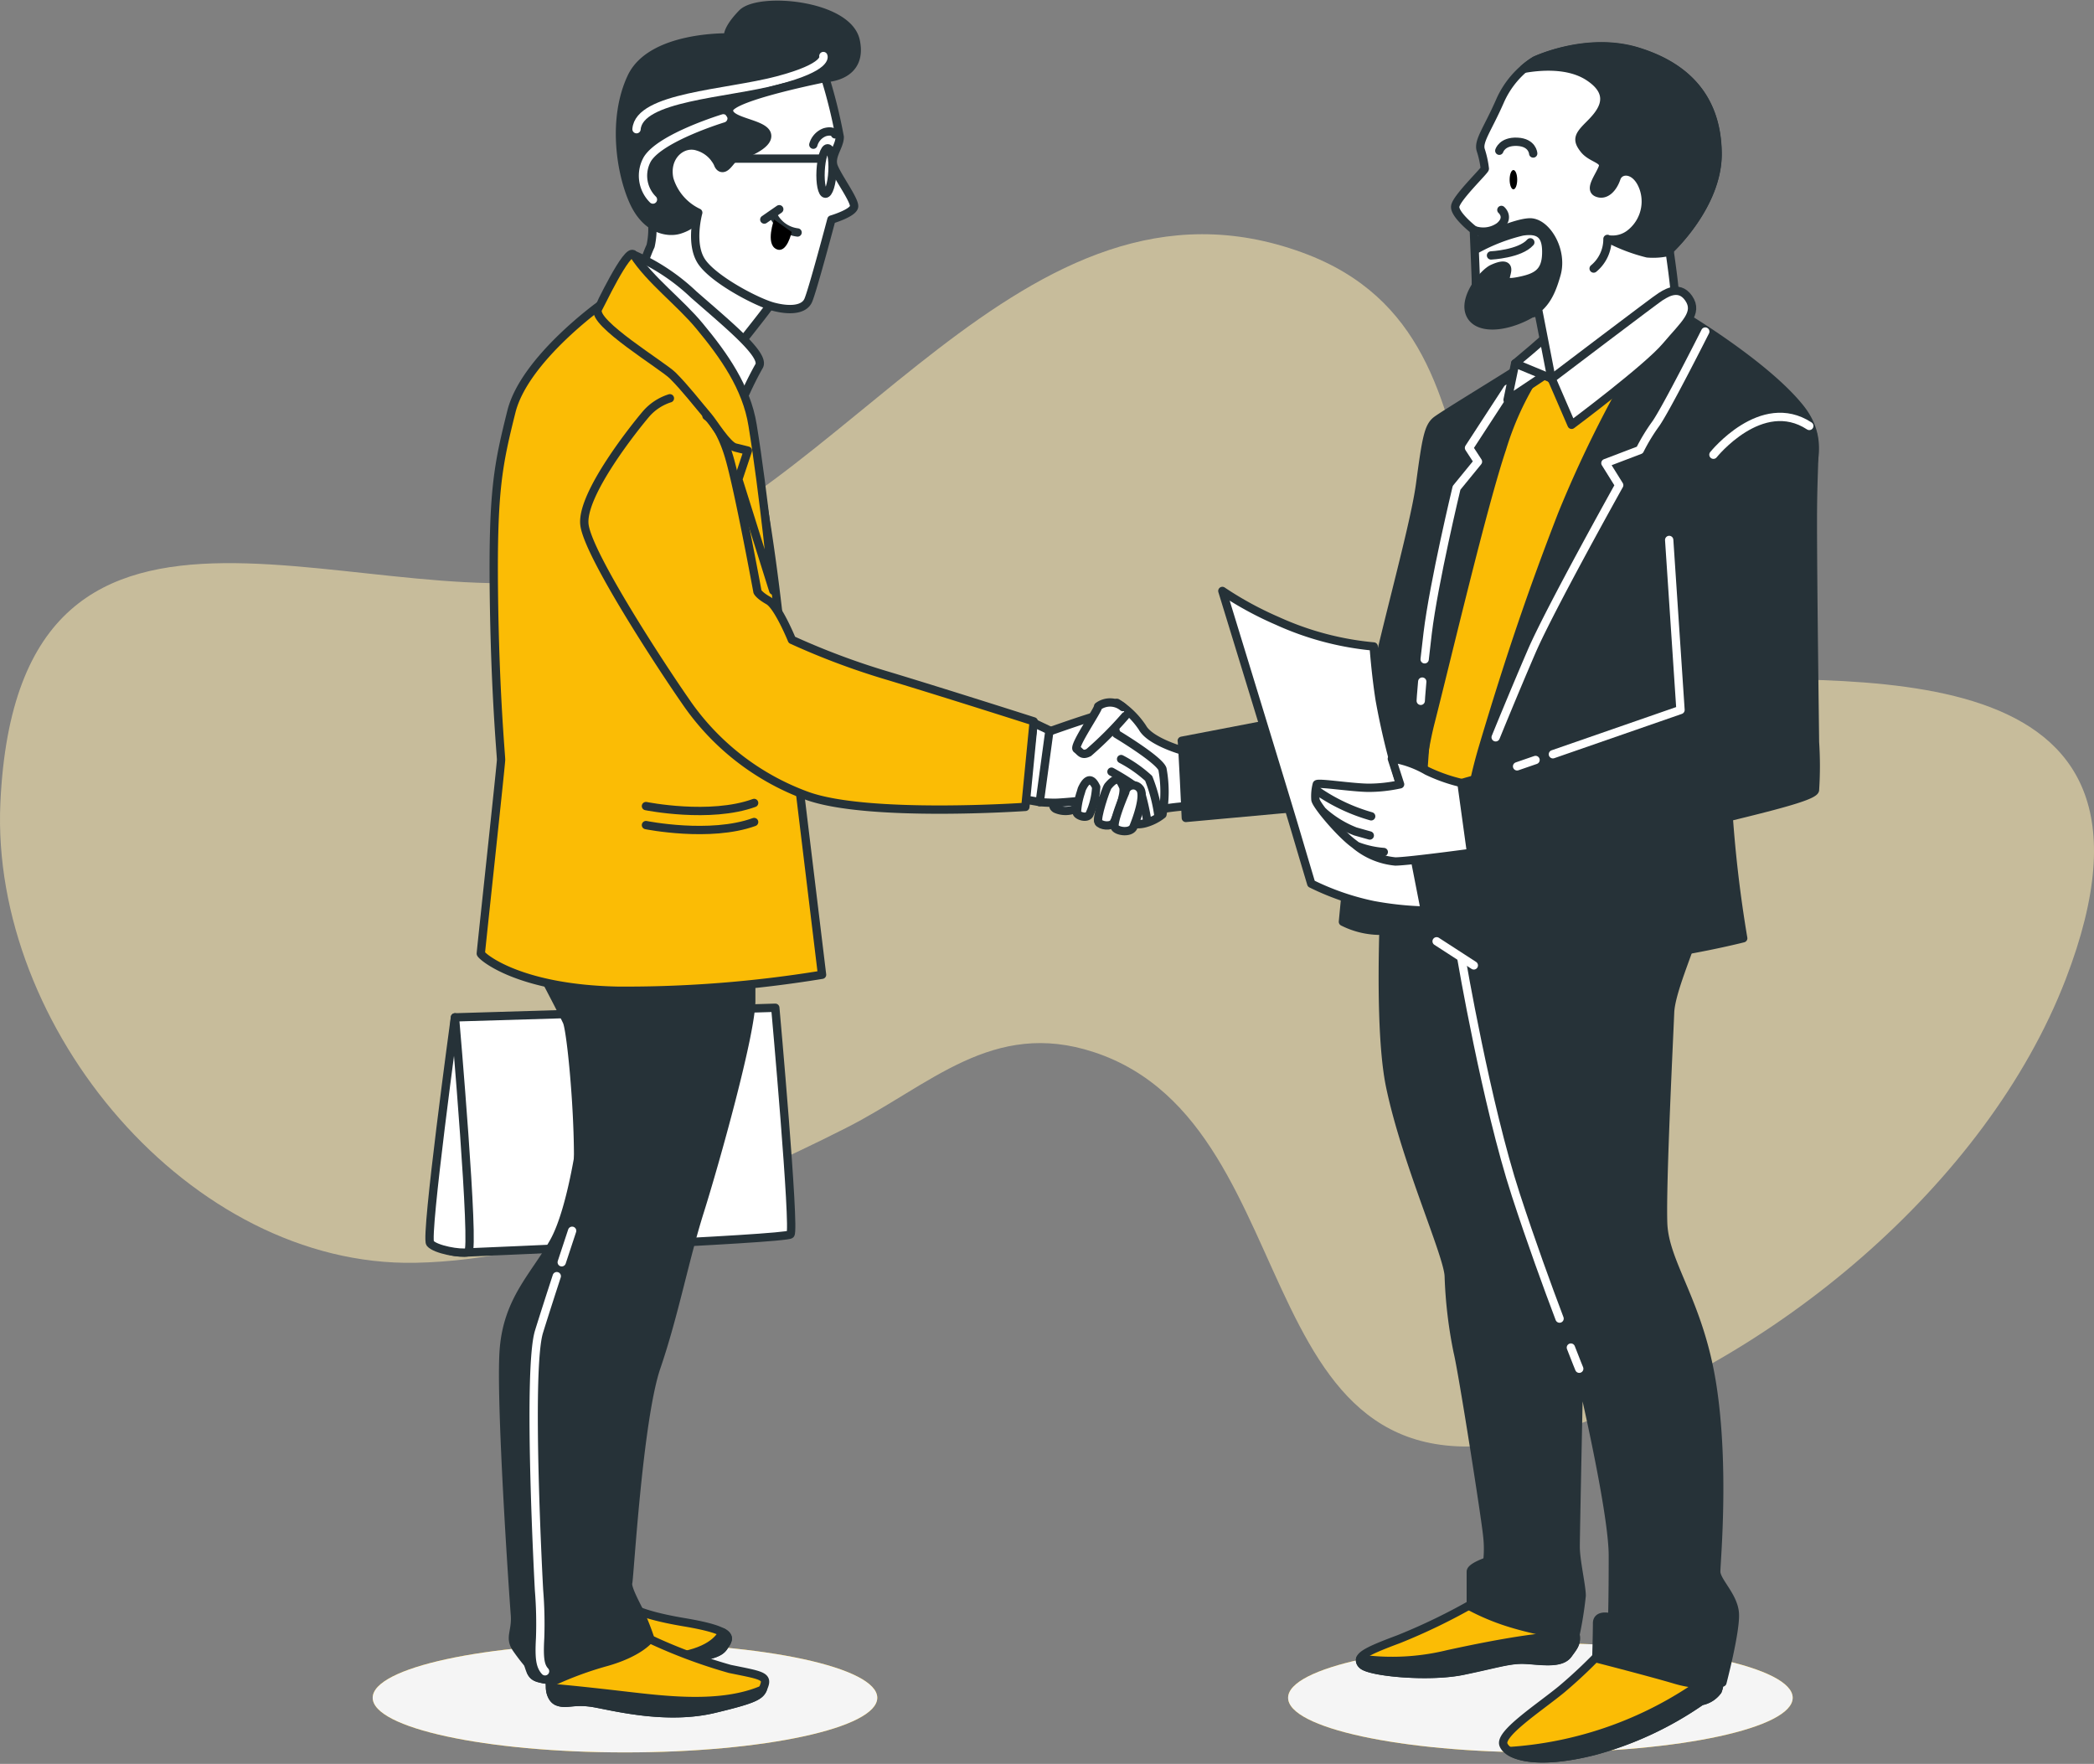 <svg xmlns="http://www.w3.org/2000/svg" width="188.716" height="158.964" viewBox="0 0 188.716 158.964">
  <rect x="0" y="0" width="188.716" height="158.964" fill="#808080" stroke="none"/>
  <g id="illustration_WelcometoPayrollEzy" transform="translate(0 0.432)">
    <path id="Path_2384" data-name="Path 2384" d="M54.209,30.434C76.021,24.5,92.162-7.572,117.384,1.657c22.04,8.07,6.837,37.426,32.989,38.34,15.859.561,47.529-3.332,35.792,27.148-7.129,18.506-26.584,34.655-45.506,40.62-29.306,9.247-21.684-27.335-42.065-34.05-9.162-3.017-14.76,2.994-22.377,6.846-11.2,5.664-26.06,11.9-38.805,12.136C17.132,93.066-.879,71.523.033,51.267,1.642,15.919,34.107,35.9,54.209,30.434Z" transform="translate(0 20.676)" fill="#ffebb1" opacity="0.56"/>
    <g id="Hello-bro" transform="translate(33.588 0)">
      <g id="freepik--Characters--inject-8" transform="translate(0)">
        <ellipse id="Ellipse_45" data-name="Ellipse 45" cx="22.737" cy="4.923" rx="22.737" ry="4.923" transform="translate(0 147.651)" fill="#fbbc05"/>
        <ellipse id="Ellipse_46" data-name="Ellipse 46" cx="22.737" cy="4.923" rx="22.737" ry="4.923" transform="translate(0 147.651)" fill="#f5f5f5"/>
        <ellipse id="Ellipse_47" data-name="Ellipse 47" cx="22.737" cy="4.923" rx="22.737" ry="4.923" transform="translate(82.499 147.651)" fill="#fbbc05"/>
        <ellipse id="Ellipse_48" data-name="Ellipse 48" cx="22.737" cy="4.923" rx="22.737" ry="4.923" transform="translate(82.499 147.651)" fill="#f5f5f5"/>
        <path id="Path_2315" data-name="Path 2315" d="M243.93,238.63a7.584,7.584,0,0,1,2.3,2.237c.682,1.24,3.542,2.047,3.542,2.047h1.056l.433,4.967a25.608,25.608,0,0,0-3.25.314,10.632,10.632,0,0,1-1.928.244s-3.353-4.219-3.911-5.026a3.655,3.655,0,0,1-.368-2.795C242.05,240.3,243.93,238.63,243.93,238.63Z" transform="translate(-176.856 -175.72)" fill="#fff" stroke="#263238" stroke-linecap="round" stroke-linejoin="round" stroke-width="0.75"/>
        <path id="Path_2316" data-name="Path 2316" d="M236.535,254.153s-1.863.623-1.056,1.121a2.194,2.194,0,0,0,2.486-.5C238.273,254.277,237.293,253.9,236.535,254.153Z" transform="translate(-173.929 -182.811)" fill="#fff" stroke="#263238" stroke-linecap="round" stroke-linejoin="round" stroke-width="0.75"/>
        <path id="Path_2317" data-name="Path 2317" d="M233.44,242.143s5.525-1.988,5.774-1.8a7.651,7.651,0,0,1,.682,1.863s3.845,2.3,4.16,3.168a11.315,11.315,0,0,1,0,4.095,4.32,4.32,0,0,1-1.625.807,2.454,2.454,0,0,1-1.181,0c-.184-.06-3.168-2.166-3.168-2.166s-3.038.309-3.721.309-1.37-.06-1.37-.06Z" transform="translate(-172.881 -176.501)" fill="#fff" stroke="#263238" stroke-linecap="round" stroke-linejoin="round" stroke-width="0.75"/>
        <path id="Path_2318" data-name="Path 2318" d="M246.54,248a11.727,11.727,0,0,1,2.486,1.739,14.168,14.168,0,0,1,.867,3.293" transform="translate(-179.092 -180.023)" fill="none" stroke="#263238" stroke-linecap="round" stroke-linejoin="round" stroke-width="0.75"/>
        <path id="Path_2319" data-name="Path 2319" d="M244.94,250.1s2.421,1.3,2.665,1.923a19.492,19.492,0,0,1,.542,2.421" transform="translate(-178.359 -180.987)" fill="none" stroke="#263238" stroke-linecap="round" stroke-linejoin="round" stroke-width="0.75"/>
        <path id="Path_2320" data-name="Path 2320" d="M243.5,239.776a32.783,32.783,0,0,1-3.293,3.293c-.623.314-.742-.065-1.083-.314s1.988-3.6,1.928-3.846a1.814,1.814,0,0,1,2.231.06" transform="translate(-175.676 -175.68)" fill="#fff" stroke="#263238" stroke-linecap="round" stroke-linejoin="round" stroke-width="0.75"/>
        <path id="Path_2321" data-name="Path 2321" d="M239.629,252.332l-.1.336a6.917,6.917,0,0,0-.341,1.836c.125.249.872.5,1.121.125a6.587,6.587,0,0,0,.617-2.481C240.8,251.9,240.317,250.821,239.629,252.332Z" transform="translate(-175.723 -181.649)" fill="#fff" stroke="#263238" stroke-linecap="round" stroke-linejoin="round" stroke-width="0.75"/>
        <path id="Path_2322" data-name="Path 2322" d="M243.6,252c-.195.244-1.083,2.919-.867,3.25s1.116.439,1.365.065,1.116-2.708.867-3.25S244.486,250.945,243.6,252Z" transform="translate(-177.331 -181.59)" fill="#fff" stroke="#263238" stroke-linecap="round" stroke-linejoin="round" stroke-width="0.75"/>
        <path id="Path_2323" data-name="Path 2323" d="M246.413,253l-.092.217c-.271.645-1.045,2.589-.84,2.952s1.424.542,1.674-.06,1.121-2.919.542-3.477a.731.731,0,0,0-1.284.368Z" transform="translate(-178.591 -182.03)" fill="#fff" stroke="#263238" stroke-linecap="round" stroke-linejoin="round" stroke-width="0.75"/>
        <path id="Path_2324" data-name="Path 2324" d="M167.51,155.631a6.977,6.977,0,0,1-.049,2.795c-.374.8-.932,2.464-.932,2.464l8.243,7.312s2.513-3.169,2.979-3.791,1.083-1.446,1.083-1.446-4.051-2.562-4.875-4.425-.417-4.235-2.166-4.609S168.025,154.515,167.51,155.631Z" transform="translate(-142.417 -136.693)" fill="#fff" stroke="#263238" stroke-linecap="round" stroke-linejoin="round" stroke-width="0.75"/>
        <path id="Path_2325" data-name="Path 2325" d="M181.655,128.774s3.445-.049,2.746-3.353-8.753-4.008-10.242-2.47-1.257,2.166-1.257,2.166-6.938-.184-8.709,3.586-.975,8.666.19,11.222,3.12,2.838,4.143,2.513,1.766-.932,1.766-1.863.655-3.163,1.446-2.605,1.625.742,3.028-.607,3.4-3.028,2.654-4.376-2-1.4-1.305-2,4.658-1.083,5.026-1.489a3.1,3.1,0,0,0,.515-.72Z" transform="translate(-140.871 -122.174)" fill="#263238" stroke="#263238" stroke-linecap="round" stroke-linejoin="round" stroke-width="0.75"/>
        <path id="Path_2326" data-name="Path 2326" d="M182.749,130.7s.487.98-4.149,2.2-12.457,1.462-12.69,4.393" transform="translate(-142.133 -126.082)" fill="none" stroke="#fff" stroke-linecap="round" stroke-linejoin="round" stroke-width="0.75"/>
        <path id="Path_2327" data-name="Path 2327" d="M174.193,141.07s-5.611,1.706-6.835,3.661a3.027,3.027,0,0,0,.493,3.656" transform="translate(-142.595 -130.836)" fill="none" stroke="#fff" stroke-linecap="round" stroke-linejoin="round" stroke-width="0.75"/>
        <path id="Path_2328" data-name="Path 2328" d="M185.362,134.36a46.333,46.333,0,0,1,1.305,5.308c0,.888-.932,1.766-.515,2.746s1.814,2.887,1.814,3.493-2.047,1.208-2.047,1.208-1.722,6.5-2.1,7.312-1.625.932-3.12.542-5.443-2.47-6.5-4.095-.282-4.382-.282-4.382a4.891,4.891,0,0,1-2.605-3.022c-.439-2.047,1.164-3.4,2.562-2.936a2.946,2.946,0,0,1,1.814,1.538s.141.509.542.374.791-.98,1.164-1.029,3.028-.975,2.708-2-3.634-1.083-3.4-2.237S185.362,134.36,185.362,134.36Z" transform="translate(-144.578 -127.76)" fill="#fff" stroke="#263238" stroke-linecap="round" stroke-linejoin="round" stroke-width="0.75"/>
        <line id="Line_1" data-name="Line 1" x1="1.349" y2="0.932" transform="translate(35.292 18.423)" fill="#fff" stroke="#263238" stroke-linecap="round" stroke-linejoin="round" stroke-width="0.75"/>
        <path id="Path_2329" data-name="Path 2329" d="M188.71,157.31a2.834,2.834,0,0,0,2.166,1.489" transform="translate(-152.584 -138.28)" fill="#fff" stroke="#263238" stroke-linecap="round" stroke-linejoin="round" stroke-width="0.75"/>
        <path id="Path_2330" data-name="Path 2330" d="M188.544,157.91s-.791,2.166.184,2.654,1.4-1.533,1.4-1.533Z" transform="translate(-152.369 -138.555)"/>
        <path id="Path_2331" data-name="Path 2331" d="M197.6,148.124c-.054,1.132-.341,2.036-.639,2.02s-.487-.942-.428-2.074.341-2.031.639-2.02S197.657,146.992,197.6,148.124Z" transform="translate(-156.164 -133.118)" fill="#fff" stroke="#263238" stroke-linecap="round" stroke-linejoin="round" stroke-width="0.75"/>
        <line id="Line_2" data-name="Line 2" x1="9.5" transform="translate(30.867 13.863)" fill="#fff" stroke="#263238" stroke-linecap="round" stroke-linejoin="round" stroke-width="0.75"/>
        <path id="Path_2332" data-name="Path 2332" d="M195.33,144.442a1.684,1.684,0,0,1,1.024-1.121c.8-.233.932.19.932.19" transform="translate(-155.618 -131.835)" fill="#fff" stroke="#263238" stroke-linecap="round" stroke-linejoin="round" stroke-width="0.75"/>
        <path id="Path_2333" data-name="Path 2333" d="M134.525,290.4l28.868-.867s1.8,19.986,1.365,20.424-29.052,1.625-29.052,1.625-2.215.157-2.529-.834S134.525,290.4,134.525,290.4Z" transform="translate(-127.11 -199.145)" fill="#fff" stroke="#263238" stroke-linecap="round" stroke-linejoin="round" stroke-width="0.75"/>
        <path id="Path_2334" data-name="Path 2334" d="M133.76,291.13s-2.708,19.8-2.237,20.365,2.708.97,3.418.807C135.591,312.183,133.76,291.13,133.76,291.13Z" transform="translate(-126.346 -199.879)" fill="#fff" stroke="#263238" stroke-linecap="round" stroke-linejoin="round" stroke-width="0.75"/>
        <path id="Path_2335" data-name="Path 2335" d="M149.644,390.2a3.7,3.7,0,0,0-1.982,3.91c.374,1.305.493,1.43,1.489,1.625s5.46-.5,10.291-1.305,5.53-.991,5.958-1.674,1.181-1.365-3.6-2.167-5.216-1.679-5.216-1.679S152.189,388.65,149.644,390.2Z" transform="translate(-133.725 -244.823)" fill="#fbbc05" stroke="#263238" stroke-linecap="round" stroke-linejoin="round" stroke-width="0.75"/>
        <path id="Path_2336" data-name="Path 2336" d="M165.618,393.69c-.325.666-1.343,1.863-4.544,2.248-3.385.406-9.511,1.018-12.744,1.294.222.46.493.542,1.17.693.991.184,5.46-.5,10.291-1.305s5.53-.991,5.958-1.674C166.025,394.535,166.4,394.123,165.618,393.69Z" transform="translate(-134.075 -247.02)" fill="#263238" stroke="#263238" stroke-linecap="round" stroke-linejoin="round" stroke-width="0.75"/>
        <path id="Path_2337" data-name="Path 2337" d="M160,394.4a47.415,47.415,0,0,0,7.7,2.919c2.735.558,3.412.623,3.1,1.489s-.374,1.121-4.533,2.112-8.693-.125-10.681-.5-2.605.19-3.472-.184-.623-2.237-.623-2.237Z" transform="translate(-135.51 -247.345)" fill="#fbbc05" stroke="#263238" stroke-linecap="round" stroke-linejoin="round" stroke-width="0.75"/>
        <path id="Path_2338" data-name="Path 2338" d="M166.3,404.831c3.493-.834,4.095-1.143,4.382-1.739-3.791,1.625-8.818.953-12.652.515-2.47-.287-4.826-.542-6.5-.677a1.392,1.392,0,0,0,.634,1.219c.867.374,1.489-.184,3.472.184S162.14,405.822,166.3,404.831Z" transform="translate(-135.541 -251.255)" fill="#263238" stroke="#263238" stroke-linecap="round" stroke-linejoin="round" stroke-width="0.75"/>
        <path id="Path_2339" data-name="Path 2339" d="M150.86,309.959s-.872,7.074-2.611,10.117-4.095,5.151-4.468,9.56.867,22.412.991,23.967-.542,2.047.125,3.039a17.281,17.281,0,0,0,1.365,1.739l2.053-1.8s1.489-4.782,1.116-13.909-.309-15.268,1.305-21.356,1.923-7.7,1.175-10.058S150.86,309.959,150.86,309.959Z" transform="translate(-131.957 -208.53)" fill="#263238" stroke="#263238" stroke-linecap="round" stroke-linejoin="round" stroke-width="0.75"/>
        <path id="Path_2340" data-name="Path 2340" d="M149.184,282.2s2.047,3.862,2.513,4.875,1.533,12.761.7,16.671-4.084,10.556-3.791,16.389.542,21.3.542,21.481a7.04,7.04,0,0,0,0,2.795,3,3,0,0,0,1.24,2.167,31.09,31.09,0,0,1,4.9-1.8c3.044-.872,3.911-2.112,3.911-2.112a22.4,22.4,0,0,0-.932-2.361c-.433-.867-1.175-2.231-1.051-2.67s.932-14.71,2.546-19.428,2.54-9.684,3.91-14.033,4.636-16,4.636-18.978v-3.661l-19.368-.374Z" transform="translate(-134.192 -195.438)" fill="#263238" stroke="#263238" stroke-linecap="round" stroke-linejoin="round" stroke-width="0.75"/>
        <path id="Path_2341" data-name="Path 2341" d="M150.88,334.44c-.542,1.663-1.143,3.526-1.6,5-1.083,3.521,0,23.29,0,23.29a37.213,37.213,0,0,1,.1,4.333c-.1,1.793,0,2.5.444,2.984" transform="translate(-134.291 -219.861)" fill="none" stroke="#fff" stroke-linecap="round" stroke-linejoin="round" stroke-width="0.75"/>
        <path id="Path_2342" data-name="Path 2342" d="M154.4,326.68s-.4,1.2-.937,2.838" transform="translate(-136.426 -216.192)" fill="none" stroke="#fff" stroke-linecap="round" stroke-linejoin="round" stroke-width="0.75"/>
        <path id="Path_2343" data-name="Path 2343" d="M163.852,163.76a18.6,18.6,0,0,1,5.416,3.586c3.25,2.844,6.564,5.541,5.866,6.5a31.738,31.738,0,0,0-2,4.333,21.643,21.643,0,0,0-4.793-4.875c-3.586-2.871-6.337-5.449-6.337-5.449S163.479,164.367,163.852,163.76Z" transform="translate(-140.341 -141.236)" fill="#fff" stroke="#263238" stroke-linecap="round" stroke-linejoin="round" stroke-width="0.75"/>
        <path id="Path_2344" data-name="Path 2344" d="M150.881,172.18s-6.938,4.934-8.124,9.684-1.679,7.079-1.582,16.157.65,14.808.65,15.225S140,230.523,140,230.707s3.25,3.168,12.338,3.353a109.474,109.474,0,0,0,18.415-1.441l-3.959-32.687s-1.538-13.925-3.12-16.53S150.881,172.18,150.881,172.18Z" transform="translate(-130.256 -145.205)" fill="#fbbc05" stroke="#263238" stroke-linecap="round" stroke-linejoin="round" stroke-width="0.75"/>
        <path id="Path_2345" data-name="Path 2345" d="M167.48,255.592s5.774,1.164,9.749-.282" transform="translate(-142.853 -183.378)" fill="none" stroke="#263238" stroke-linecap="round" stroke-linejoin="round" stroke-width="0.75"/>
        <path id="Path_2346" data-name="Path 2346" d="M167.48,258.766s5.774,1.164,9.749-.276" transform="translate(-142.853 -184.84)" fill="none" stroke="#263238" stroke-linecap="round" stroke-linejoin="round" stroke-width="0.75"/>
        <path id="Path_2347" data-name="Path 2347" d="M231.247,241.96l1.43.682L231.8,249.1l-1.424-.249Z" transform="translate(-171.685 -177.248)" fill="#fff" stroke="#263238" stroke-linecap="round" stroke-linejoin="round" stroke-width="0.75"/>
        <path id="Path_2348" data-name="Path 2348" d="M164.93,187.86a4.723,4.723,0,0,0-2.107,1.365c-.932,1.083-5.958,7.323-5.589,10.058s6.906,12.723,9.072,15.832a22.618,22.618,0,0,0,10.979,8.568c5.465,1.988,19.682,1,19.682,1l.753-7.707s-7.756-2.481-13.1-4.095a66.143,66.143,0,0,1-8.693-3.25s-1.24-3.044-2.112-3.537-.991-.807-.991-.807-1.674-9.126-2.546-12.111-2.047-3.721-2.047-3.721" transform="translate(-138.147 -152.397)" fill="#fbbc05" stroke="#263238" stroke-linecap="round" stroke-linejoin="round" stroke-width="0.75"/>
        <path id="Path_2349" data-name="Path 2349" d="M296.672,388.65A54.209,54.209,0,0,1,289.783,392c-3.168,1.181-3.916,1.625-3.293,2.3s6.023,1.181,9.061.542,4.225-1.051,5.59-.991,3.25.433,3.91-.5.932-1.116.433-2.67S296.672,388.65,296.672,388.65Z" transform="translate(-197.312 -244.709)" fill="#fbbc05" stroke="#263238" stroke-linecap="round" stroke-linejoin="round" stroke-width="0.75"/>
        <path id="Path_2350" data-name="Path 2350" d="M295.56,397.449c3.044-.617,4.225-1.051,5.59-.991s3.25.433,3.91-.5c.487-.666.753-.953.682-1.625-2.21-.184-6.472.515-11.553,1.625a21.063,21.063,0,0,1-7.859.4.5.5,0,0,0,.168.542C287.122,397.574,292.522,398.072,295.56,397.449Z" transform="translate(-197.322 -247.302)" fill="#263238" stroke="#263238" stroke-linecap="round" stroke-linejoin="round" stroke-width="0.75"/>
        <path id="Path_2351" data-name="Path 2351" d="M319.323,396.22a44.129,44.129,0,0,1-3.97,3.791c-2.053,1.674-5.59,3.975-5.216,4.967s2.914,1.923,8.254.542a31.11,31.11,0,0,0,9.56-4.468,2.394,2.394,0,0,0,1.49-.932,2.555,2.555,0,0,0-.06-1.923Z" transform="translate(-208.231 -248.179)" fill="#fbbc05" stroke="#263238" stroke-linecap="round" stroke-linejoin="round" stroke-width="0.75"/>
        <path id="Path_2352" data-name="Path 2352" d="M318.864,407.327a31.11,31.11,0,0,0,9.56-4.468,2.394,2.394,0,0,0,1.489-.932,2.34,2.34,0,0,0,0-1.787,33.865,33.865,0,0,1-18.773,7.214C312.147,408.048,314.628,408.41,318.864,407.327Z" transform="translate(-208.704 -249.976)" fill="#263238" stroke="#263238" stroke-linecap="round" stroke-linejoin="round" stroke-width="0.75"/>
        <path id="Path_2353" data-name="Path 2353" d="M300.871,261a14.1,14.1,0,0,1-5.649-.433c-2.361-.872-4.593-1.549-4.593-1.549s-1.305,16.947.125,23.777,5.216,15.165,5.275,17.072a40.624,40.624,0,0,0,.807,6.824c.433,1.739,2.546,15.165,2.67,16.639a10.1,10.1,0,0,1,0,2.237s-1.49.5-1.49.932v3.163a20.717,20.717,0,0,0,3.851,1.554c2.3.682,5.524,1.24,5.524,1.24a33.988,33.988,0,0,0,.617-3.791c0-.867-.542-3.163-.542-4.409s.314-16.14.314-16.14,3.038,12.728,3.038,16.947-.06,5.589-.06,5.589-1.365-.433-1.365.5-.065,3.163-.065,3.163,4.842,1.24,7.139,1.923a9.121,9.121,0,0,0,4.225.249s1.24-4.717,1.116-6.267-1.674-2.86-1.674-3.726.807-9.435-.374-16.888-4.284-10.865-4.409-14.526.542-16.823.623-18.957,2.232-6.581,2.546-8.568a66.8,66.8,0,0,0,.06-7.881S304.662,261.685,300.871,261Z" transform="translate(-199.052 -185.289)" fill="#263238" stroke="#263238" stroke-linecap="round" stroke-linejoin="round" stroke-width="0.75"/>
        <line id="Line_3" data-name="Line 3" x2="3.353" y2="2.172" transform="translate(95.883 84.399)" fill="none" stroke="#fff" stroke-linecap="round" stroke-linejoin="round" stroke-width="0.75"/>
        <path id="Path_2354" data-name="Path 2354" d="M321.38,346.16c.466,1.208.753,1.906.753,1.906" transform="translate(-213.397 -225.146)" fill="none" stroke="#fff" stroke-linecap="round" stroke-linejoin="round" stroke-width="0.75"/>
        <path id="Path_2355" data-name="Path 2355" d="M303.17,281.37s2.231,13.1,4.9,21.291c1.37,4.2,2.838,8.233,3.943,11.152" transform="translate(-205.05 -195.412)" fill="none" stroke="#fff" stroke-linecap="round" stroke-linejoin="round" stroke-width="0.75"/>
        <path id="Path_2356" data-name="Path 2356" d="M256.63,242.043c.06.184.368,6.954.368,6.954l17.819-1.625-.368-8.753Z" transform="translate(-183.717 -175.716)" fill="#263238" stroke="#263238" stroke-linecap="round" stroke-linejoin="round" stroke-width="0.75"/>
        <path id="Path_2357" data-name="Path 2357" d="M309.27,176.575S305.234,178,304.428,179s-5.59,17.814-7.16,22.781-2.047,19.991-2.047,19.991a17.05,17.05,0,0,0,2.67.747,13.687,13.687,0,0,0,2.708.184s5.216-17.57,7.761-23.588,6.824-14.651,8.444-18,3.038-3.975,2.854-5.59-.932-2.237-1.863-2.361S309.27,176.575,309.27,176.575Z" transform="translate(-201.406 -145.641)" fill="#fff" stroke="#263238" stroke-linecap="round" stroke-linejoin="round" stroke-width="0.75"/>
        <path id="Path_2358" data-name="Path 2358" d="M310.218,175.665s-4.035,1.424-4.842,2.421-5.584,17.814-7.122,22.781-2.064,19.991-2.064,19.991a17.038,17.038,0,0,0,2.67.747,14.169,14.169,0,0,0,2.708.184s5.216-17.57,7.761-23.593,6.83-14.624,8.444-18,3.038-3.97,2.854-5.584-.932-2.237-1.863-2.361S310.218,175.665,310.218,175.665Z" transform="translate(-201.851 -145.222)" fill="#fbbc05" stroke="#263238" stroke-linecap="round" stroke-linejoin="round" stroke-width="0.75"/>
        <path id="Path_2359" data-name="Path 2359" d="M318.956,178.6a105.615,105.615,0,0,0-6.64,13.476c-2.546,6.581-4.593,12.457-7.2,21.231a44.538,44.538,0,0,0-1.549,16.7s1.24,2.112,8.568,2.361,16.514-2.112,16.514-2.112a114.99,114.99,0,0,1-1.37-11.856c-.125-4.4,3.418-19.867,4.907-23.9s4.718-8.07,1.625-11.981-10.491-8.319-10.491-8.319S319.763,177.238,318.956,178.6Z" transform="translate(-205.135 -146.131)" fill="#263238" stroke="#263238" stroke-linecap="round" stroke-linejoin="round" stroke-width="0.75"/>
        <path id="Path_2360" data-name="Path 2360" d="M301.453,182a26.956,26.956,0,0,0-3.661,7.583c-1.739,5.162-4.967,18.875-6.456,24.709S289.1,233.1,289.1,233.1s-.807-.06-2.481-.06a7.5,7.5,0,0,1-3.168-.807s1.181-12.728,2.237-18.686,4.16-16.579,4.718-20.739.742-5.21,1.489-5.774,6.581-4.095,7.761-4.9S301.453,182,301.453,182Z" transform="translate(-196.011 -149.593)" fill="#263238" stroke="#263238" stroke-linecap="round" stroke-linejoin="round" stroke-width="0.75"/>
        <path id="Path_2361" data-name="Path 2361" d="M327.752,176.72s-3.537,7.014-4.468,8.319a16.876,16.876,0,0,0-1.43,2.356l-3.1,1.181,1.24,1.988s-6.267,11.222-7.881,14.96-3.25,7.761-3.25,7.761" transform="translate(-207.658 -147.271)" fill="none" stroke="#fff" stroke-linecap="round" stroke-linejoin="round" stroke-width="0.75"/>
        <path id="Path_2362" data-name="Path 2362" d="M296.535,235.07c-.114,1.24-.135,1.733-.135,1.733" transform="translate(-201.947 -174.075)" fill="none" stroke="#fff" stroke-linecap="round" stroke-linejoin="round" stroke-width="0.75"/>
        <path id="Path_2363" data-name="Path 2363" d="M304.524,186.23l-3.477,5.34.807,1.24-1.928,2.361s-2.047,8.5-2.605,13.1c-.108.894-.2,1.674-.271,2.351" transform="translate(-202.245 -151.637)" fill="none" stroke="#fff" stroke-linecap="round" stroke-linejoin="round" stroke-width="0.75"/>
        <path id="Path_2364" data-name="Path 2364" d="M311.532,181.99l-.682,3.288,3.537-2.356Z" transform="translate(-208.571 -149.674)" fill="#fff" stroke="#263238" stroke-linecap="round" stroke-linejoin="round" stroke-width="0.75"/>
        <path id="Path_2365" data-name="Path 2365" d="M315.089,177.18c-.065.184-2.979,2.605-2.979,2.605l3.288,1.365.682-2.67Z" transform="translate(-209.148 -147.463)" fill="#fff" stroke="#263238" stroke-linecap="round" stroke-linejoin="round" stroke-width="0.75"/>
        <path id="Path_2366" data-name="Path 2366" d="M309.332,130.382a8.184,8.184,0,0,0-3.168,3.661c-1.116,2.546-1.982,3.6-1.733,4.409a8.576,8.576,0,0,1,.368,1.679c0,.184-2.605,2.67-2.67,3.412s1.679,2.112,1.679,2.112.184,4.284.184,4.658a2.837,2.837,0,0,0,1.928,2.789,7.746,7.746,0,0,0,3.721-.06l1.181,6.082s8.26-5.091,9.126-5.525,1.923-.991,1.988-1.674-.5-4.474-.5-4.474,4.409-4.035,4.333-8.753-2.589-7.7-7.187-9.1S309.332,130.382,309.332,130.382Z" transform="translate(-204.572 -125.364)" fill="#fff" stroke="#263238" stroke-linecap="round" stroke-linejoin="round" stroke-width="0.75"/>
        <path id="Path_2367" data-name="Path 2367" d="M331.017,138.672c-.06-4.718-2.605-7.7-7.2-9.126s-9.251.807-9.251.807a6.554,6.554,0,0,0-1.018.753c1.517-.271,4.013-.46,5.8.677,2.708,1.739.991,3.477.06,4.409s-1.116,1.3-.433,2.166,1.988.867,1.674,1.674-1.24,1.928-.493,2.237,1.424-.374,1.739-1.305,1.858-.932,2.481,1a3.678,3.678,0,0,1-1.305,4.035,2.557,2.557,0,0,1-1.739.493,15.707,15.707,0,0,0,3.353,1.246,6.272,6.272,0,0,0,2.009-.157v-.157S331.082,143.39,331.017,138.672Z" transform="translate(-209.808 -125.334)" fill="#263238" stroke="#263238" stroke-linecap="round" stroke-linejoin="round" stroke-width="0.75"/>
        <path id="Path_2368" data-name="Path 2368" d="M311.872,150.537c0,.482-.152.872-.341.872s-.341-.39-.341-.872.152-.867.341-.867S311.872,150.06,311.872,150.537Z" transform="translate(-208.726 -134.778)"/>
        <path id="Path_2369" data-name="Path 2369" d="M309.47,145.774s.249-.872,1.625-.807,1.43,1.056,1.43,1.056" transform="translate(-207.938 -132.621)" fill="#fff" stroke="#263238" stroke-linecap="round" stroke-linejoin="round" stroke-width="0.75"/>
        <path id="Path_2370" data-name="Path 2370" d="M305.23,158.114a2.508,2.508,0,0,0,2.3-.309c.991-.807.184-1.495.184-1.495" transform="translate(-205.994 -137.822)" fill="#fff" stroke="#263238" stroke-linecap="round" stroke-linejoin="round" stroke-width="0.75"/>
        <path id="Path_2371" data-name="Path 2371" d="M305.077,160.053s3.288-1.625,4.777-1.674,3.044,2.5,2.432,4.669-1.3,3.25-3.412,4.1-4.1.682-4.468-.747,1.3-3.472,2.107-3.846,1.43-.433,1.305.249-.5,1.175,1.056.867,2.421-.742,2.481-2.421-.542-2.3-2.166-2.047a16.5,16.5,0,0,0-4.035,1.549Z" transform="translate(-205.593 -138.77)" fill="#263238" stroke="#263238" stroke-linecap="round" stroke-linejoin="round" stroke-width="0.75"/>
        <path id="Path_2372" data-name="Path 2372" d="M308.09,162.881s2.611-.125,3.542-1.181" transform="translate(-207.305 -140.292)" fill="#fff" stroke="#263238" stroke-linecap="round" stroke-linejoin="round" stroke-width="0.75"/>
        <path id="Path_2373" data-name="Path 2373" d="M326.416,161.13a3.428,3.428,0,0,1-1.246,2.67" transform="translate(-215.135 -140.031)" fill="#fff" stroke="#263238" stroke-linecap="round" stroke-linejoin="round" stroke-width="0.75"/>
        <path id="Path_2374" data-name="Path 2374" d="M318.18,177.807l1.8,4.16s6.824-5.091,8.5-7.079,2.979-2.979,2.047-4.333-2.3-.249-2.546-.125S318.18,177.807,318.18,177.807Z" transform="translate(-211.931 -144.114)" fill="#fff" stroke="#263238" stroke-linecap="round" stroke-linejoin="round" stroke-width="0.75"/>
        <path id="Path_2375" data-name="Path 2375" d="M279.427,237.467a65.326,65.326,0,0,1-1.858-7.664c-.374-2.378-.542-4.8-.542-4.8a26.823,26.823,0,0,1-8.671-2.3A31.015,31.015,0,0,1,263.39,220s5.525,18,6.646,21.789,1.365,4.593,1.365,4.593a23.235,23.235,0,0,0,5.584,1.928,29.686,29.686,0,0,0,4.658.493Z" transform="translate(-186.816 -167.174)" fill="#fff" stroke="#263238" stroke-linecap="round" stroke-linejoin="round" stroke-width="0.75"/>
        <path id="Path_2376" data-name="Path 2376" d="M292.7,250.284a15.112,15.112,0,0,1-3.791-1.24A9.207,9.207,0,0,0,286,247.96h-.249l.742,2.3a13.331,13.331,0,0,1-2.789.314c-1.489,0-4.6-.5-4.717-.314a4.242,4.242,0,0,0-.125,1.365c0,.439,2.232,3.109,3.537,4.04a6.61,6.61,0,0,0,3.661,1.549c1.181,0,7.512-.867,7.512-.867Z" transform="translate(-193.902 -180.009)" fill="#fff" stroke="#263238" stroke-linecap="round" stroke-linejoin="round" stroke-width="0.75"/>
        <path id="Path_2377" data-name="Path 2377" d="M321.915,199.53s.309,6.954.5,11.981.5,5.465.5,5.465-13.909,5.216-16.021,5.649-3.721.932-3.721.932l.932,6.765a38.931,38.931,0,0,0,13.54-1.24c6.77-1.988,17.2-3.975,17.386-4.9a32.936,32.936,0,0,0,0-4.333c0-.607-.19-13.968-.19-19.926s.433-7.328-.309-8.568-4.533-1.863-6.705-.623" transform="translate(-205.05 -153.41)" fill="#263238" stroke="#263238" stroke-linecap="round" stroke-linejoin="round" stroke-width="0.75"/>
        <path id="Path_2378" data-name="Path 2378" d="M318.39,230.784l11.5-3.992L328.87,211.47" transform="translate(-212.027 -163.241)" fill="none" stroke="#fff" stroke-linecap="round" stroke-linejoin="round" stroke-width="0.75"/>
        <line id="Line_4" data-name="Line 4" y1="0.574" x2="1.663" transform="translate(103.135 68.058)" fill="none" stroke="#fff" stroke-linecap="round" stroke-linejoin="round" stroke-width="0.75"/>
        <path id="Path_2379" data-name="Path 2379" d="M345.1,194.325s4.333-5.416,8.639-2.594" transform="translate(-224.27 -153.777)" fill="none" stroke="#fff" stroke-linecap="round" stroke-linejoin="round" stroke-width="0.75"/>
        <path id="Path_2380" data-name="Path 2380" d="M279.32,253.4a16.4,16.4,0,0,0,4.782,2.237" transform="translate(-194.118 -182.502)" fill="none" stroke="#263238" stroke-linecap="round" stroke-linejoin="round" stroke-width="0.75"/>
        <path id="Path_2381" data-name="Path 2381" d="M280.24,256.84a9.612,9.612,0,0,0,2.854,1.739l1.305.368" transform="translate(-194.54 -184.083)" fill="none" stroke="#263238" stroke-linecap="round" stroke-linejoin="round" stroke-width="0.75"/>
        <path id="Path_2382" data-name="Path 2382" d="M286,262.57a8.575,8.575,0,0,0,2.3.5" transform="translate(-197.18 -186.716)" fill="none" stroke="#263238" stroke-linecap="round" stroke-linejoin="round" stroke-width="0.75"/>
        <path id="Path_2383" data-name="Path 2383" d="M175.262,193.968s-.856-8.747-1.863-14.911c-.542-3.407-2.605-6.31-4.761-8.91-1.782-2.166-4.474-4.149-5.958-6.451-.515-.791-3.212,4.929-3.217,4.934-.542,1.219,5.877,5.08,6.743,5.958,1.137,1.137,2.166,2.481,3.2,3.7.471.542,1.712,2.605,2.421,2.779l1.148.287-.861,2.584Z" transform="translate(-139.163 -141.173)" fill="#fbbc05" stroke="#263238" stroke-linecap="round" stroke-linejoin="round" stroke-width="0.75"/>
      </g>
    </g>
  </g>
</svg>

